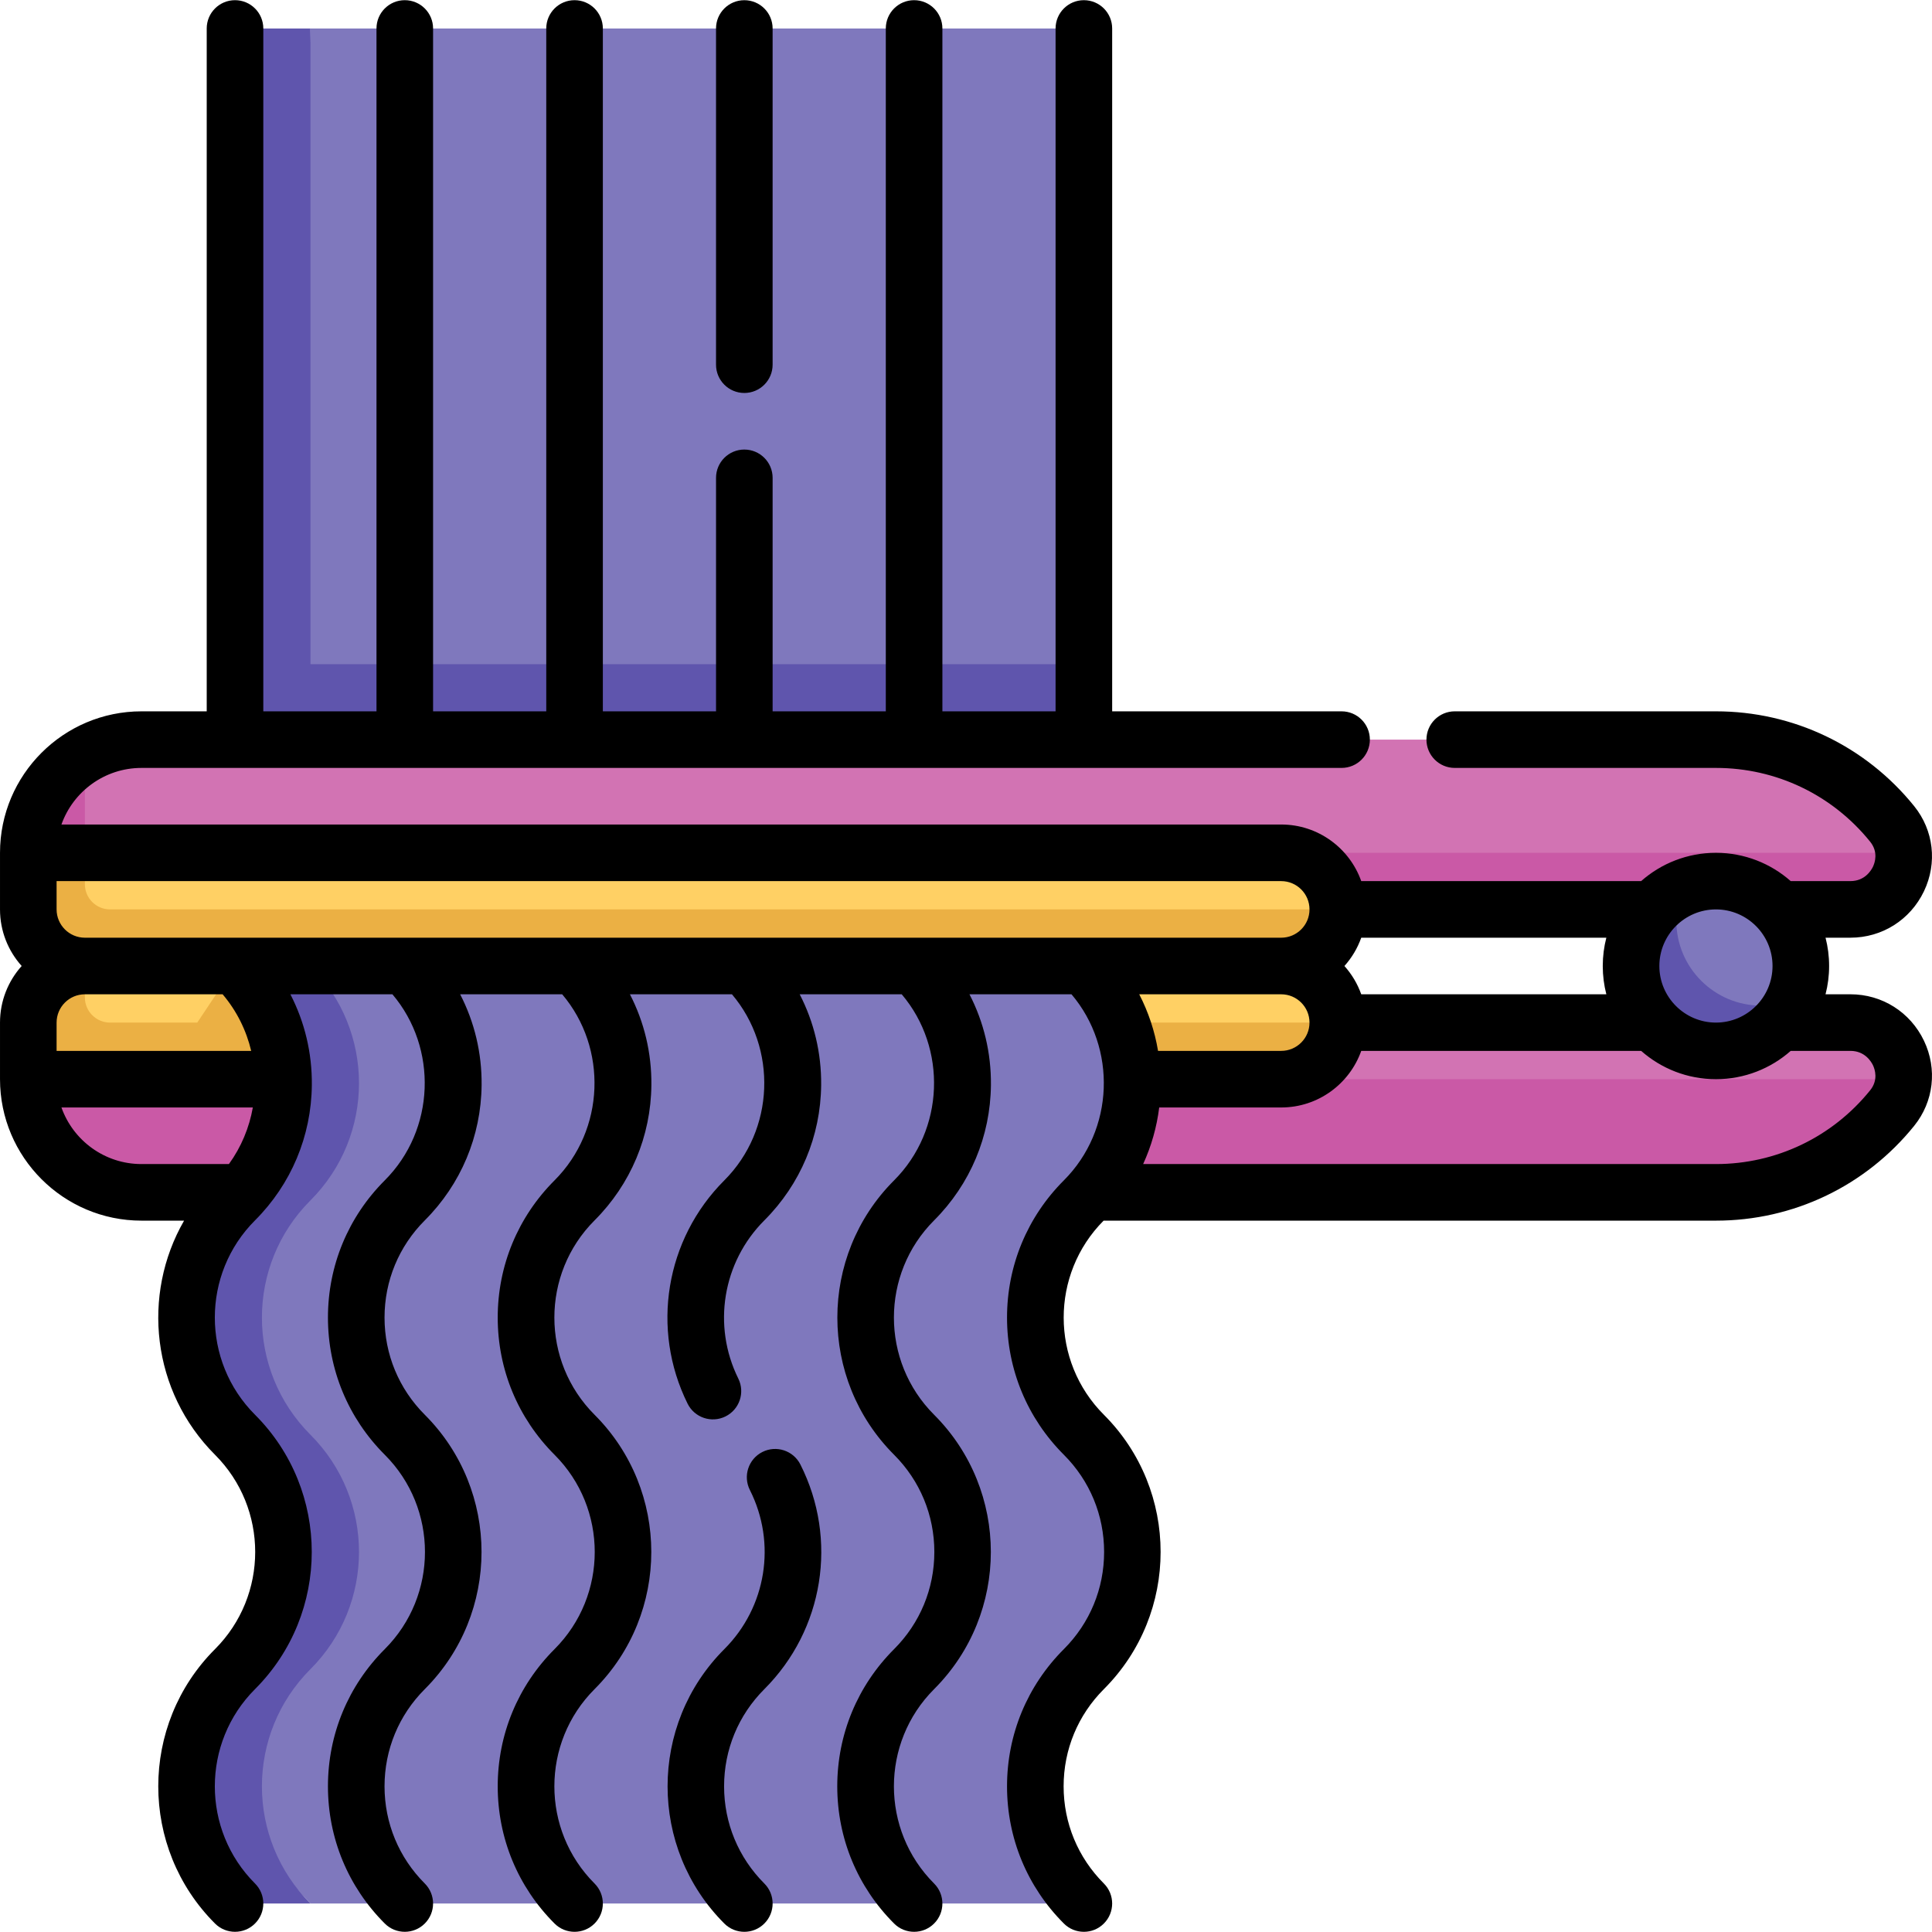 <svg id="Capa_1" enable-background="new 0 0 512.097 512.097" height="256pt" viewBox="0 0 512.097 512.097" width="256pt" xmlns="http://www.w3.org/2000/svg"><g><g><path d="m490.478 271.048h-153.089l-10 24.997 177.174-10c.488-7.555-5.43-14.997-14.085-14.997z" fill="#d273b3"/><path d="m337.389 271.048h-314.889l-15 15c0 16.569 13.431 30 30 30h417.328c18.871 0 35.708-8.712 46.707-22.334 1.906-2.36 2.857-5.022 3.029-7.669h-167.175z" fill="#ca59a6"/><path d="m339.597 256.048h-317.097l-5 20 337.097-5c0-8.284-6.716-15-15-15z" fill="#ffd064"/><path d="m22.5 264.379v-8.331c-8.284 0-15 6.716-15 15v15h332.097c8.284 0 15-6.716 15-15h-87.707l-204.6-15-10 15h-23.121c-3.683 0-6.669-2.985-6.669-6.669z" fill="#ebb044"/><path d="m287.29 256.048-20-30 20-50v-168.5h-205l-10 248.5c17.155 17.155 17.155 44.97 0 62.125s-17.155 44.97 0 62.125 17.155 44.97 0 62.125-7.155 44.97 10 62.125h205c-17.155-17.155-17.155-44.97 0-62.125s17.155-44.97 0-62.125-17.155-44.97 0-62.125c17.156-17.155 17.156-44.969 0-62.125z" fill="#7f78bd"/><path d="m82.29 442.423c17.155-17.155 17.155-44.97 0-62.125s-17.155-44.97 0-62.125 17.155-44.97 0-62.125l205-30v-50h-205v-168.5h-20v248.5c17.155 17.155 17.155 44.97 0 62.125s-17.155 44.97 0 62.125 17.155 44.97 0 62.125-17.155 44.97 0 62.125h20c-17.155-17.155-17.155-44.969 0-62.125z" fill="#5f55ad"/><path d="m454.827 196.048h-417.327c-5.466 0-10.586 1.469-15 4.023l-10 35.977 492.063-10c-.172-2.647-1.124-5.307-3.028-7.666-11-13.621-27.836-22.334-46.708-22.334z" fill="#d273b3"/><path d="m22.5 200.072c-8.964 5.188-15 14.874-15 25.977l15 15h467.978c8.656 0 14.575-7.444 14.085-15h-482.063z" fill="#ca59a6"/><path d="m339.597 226.048h-317.097l-5 20 337.097-5c0-8.284-6.716-15-15-15z" fill="#ffd064"/><path d="m22.5 234.379v-8.331h-15v15c0 8.284 6.716 15 15 15h317.097c8.284 0 15-6.716 15-15h-325.428c-3.683 0-6.669-2.985-6.669-6.669z" fill="#ebb044"/><path d="m454.827 233.548c-3.099 0-6.052.627-8.739 1.761-1.134 2.687-4.761 8.64-4.761 11.739 0 12.426 10.074 22.5 22.5 22.5 3.099 0 9.052-3.627 11.739-4.761 1.134-2.687 1.761-5.64 1.761-8.739 0-12.426-10.073-22.5-22.5-22.5z" fill="#7f78bd"/><path d="m444.327 244.048c0-3.099.627-6.052 1.761-8.739-8.085 3.411-13.761 11.412-13.761 20.739 0 12.426 10.074 22.5 22.5 22.5 9.327 0 17.328-5.675 20.739-13.761-2.687 1.134-5.64 1.761-8.739 1.761-12.426 0-22.5-10.073-22.5-22.5z" fill="#5f55ad"/></g><g><path d="m287.291 512.048c-1.92 0-3.839-.732-5.304-2.197-9.713-9.713-15.063-22.628-15.063-36.366s5.35-26.652 15.063-36.366c6.881-6.88 10.67-16.029 10.67-25.759s-3.789-18.879-10.67-25.759c-9.713-9.713-15.063-22.628-15.063-36.366s5.35-26.652 15.063-36.366c13.384-13.384 14.116-35.062 2.025-49.322h-27.046c3.8 7.358 5.773 15.581 5.688 24.082-.137 13.54-5.485 26.271-15.061 35.847-14.204 14.204-14.204 37.315 0 51.519 20.052 20.052 20.052 52.679 0 72.731-14.204 14.204-14.204 37.315 0 51.519 2.929 2.929 2.929 7.678 0 10.606-2.929 2.929-7.678 2.929-10.606 0-9.714-9.713-15.063-22.628-15.063-36.366s5.35-26.652 15.063-36.366c6.88-6.88 10.669-16.029 10.669-25.759s-3.789-18.879-10.669-25.759c-20.052-20.052-20.052-52.679 0-72.731 13.383-13.384 14.115-35.063 2.024-49.322h-27.045c3.8 7.358 5.773 15.581 5.688 24.082-.136 13.54-5.484 26.271-15.061 35.847-11.063 11.063-13.837 27.909-6.903 41.919 1.837 3.712.317 8.211-3.395 10.048-3.714 1.837-8.211.317-10.048-3.395-9.79-19.781-5.876-43.563 9.74-59.179 13.383-13.384 14.115-35.063 2.024-49.322h-27.045c3.8 7.358 5.773 15.581 5.688 24.082-.136 13.54-5.484 26.271-15.061 35.847-14.204 14.204-14.204 37.315 0 51.519 20.052 20.052 20.052 52.679 0 72.731-14.204 14.204-14.204 37.315 0 51.519 2.929 2.929 2.929 7.678 0 10.606-2.929 2.929-7.678 2.929-10.606 0-9.714-9.713-15.063-22.628-15.063-36.366s5.35-26.652 15.063-36.366c14.204-14.204 14.204-37.315 0-51.519-9.714-9.713-15.063-22.628-15.063-36.366s5.35-26.652 15.063-36.366c13.383-13.384 14.115-35.063 2.024-49.322h-27.045c3.8 7.358 5.773 15.581 5.688 24.082-.136 13.54-5.484 26.271-15.061 35.847-6.88 6.88-10.67 16.029-10.67 25.759s3.79 18.879 10.67 25.759c20.052 20.052 20.052 52.679 0 72.731-6.88 6.88-10.67 16.029-10.67 25.759s3.79 18.879 10.67 25.759c2.929 2.929 2.929 7.678 0 10.606-2.929 2.929-7.678 2.929-10.606 0-9.714-9.713-15.063-22.628-15.063-36.366s5.35-26.652 15.063-36.366c14.204-14.204 14.204-37.315 0-51.519-9.714-9.713-15.063-22.628-15.063-36.366s5.35-26.652 15.063-36.366c13.383-13.384 14.115-35.063 2.024-49.322h-27.045c3.8 7.358 5.773 15.581 5.688 24.082-.136 13.54-5.484 26.271-15.061 35.847-14.204 14.204-14.204 37.315 0 51.519 20.052 20.052 20.052 52.679 0 72.731-14.204 14.204-14.204 37.315 0 51.519 2.929 2.929 2.929 7.678 0 10.606-2.929 2.929-7.678 2.929-10.606 0-20.052-20.052-20.052-52.679 0-72.731 14.204-14.204 14.204-37.315 0-51.519-16.79-16.789-19.521-42.395-8.195-62.053h-11.292c-20.678 0-37.5-16.822-37.5-37.5v-15c0-5.757 2.173-11.017 5.743-15-3.57-3.983-5.743-9.243-5.743-15v-15c0-20.678 16.822-37.5 37.5-37.5h17.291v-181c0-4.142 3.358-7.5 7.5-7.5s7.5 3.358 7.5 7.5v181h30v-181c0-4.142 3.358-7.5 7.5-7.5s7.5 3.358 7.5 7.5v181h30v-181c0-4.142 3.358-7.5 7.5-7.5s7.5 3.358 7.5 7.5v181h30v-61.887c0-4.142 3.358-7.5 7.5-7.5s7.5 3.358 7.5 7.5v61.887h30v-181c0-4.142 3.358-7.5 7.5-7.5s7.5 3.358 7.5 7.5v181h30v-181c0-4.142 3.357-7.5 7.5-7.5s7.5 3.358 7.5 7.5v181h60.807c4.143 0 7.5 3.358 7.5 7.5s-3.357 7.5-7.5 7.5h-318.098c-9.778 0-18.12 6.27-21.215 15h323.312c9.778 0 18.119 6.27 21.215 15h74.192c5.29-4.666 12.231-7.5 19.823-7.5s14.533 2.834 19.823 7.5h15.827c3.853 0 5.537-2.899 5.962-3.788.519-1.086 1.485-3.909-.741-6.666-10.029-12.422-24.926-19.546-40.871-19.546h-69.23c-4.143 0-7.5-3.358-7.5-7.5s3.357-7.5 7.5-7.5h69.23c20.5 0 39.65 9.157 52.541 25.123 5.187 6.421 6.185 15.065 2.605 22.556-3.632 7.6-11.102 12.321-19.496 12.321h-6.6c.619 2.398.949 4.911.949 7.5s-.33 5.102-.949 7.5h6.6c8.395 0 15.864 4.721 19.496 12.321 3.579 7.491 2.581 16.135-2.605 22.557-12.891 15.965-32.041 25.122-52.541 25.122h-162.305c-14.131 14.21-14.107 37.267.072 51.447 20.052 20.052 20.052 52.679 0 72.731-6.881 6.88-10.67 16.029-10.67 25.759s3.789 18.879 10.67 25.759c2.929 2.929 2.929 7.678 0 10.606-1.465 1.469-3.385 2.201-5.303 2.201zm15.71-203.5h151.826c15.945 0 30.842-7.124 40.871-19.545 2.227-2.757 1.26-5.581.741-6.667-.425-.889-2.109-3.788-5.962-3.788h-15.827c-5.29 4.666-12.231 7.5-19.823 7.5s-14.533-2.834-19.823-7.5h-74.192c-3.096 8.73-11.437 15-21.215 15h-32.338c-.651 5.229-2.09 10.276-4.258 15zm-286.716-15c3.095 8.73 11.437 15 21.215 15h23.176c3.284-4.529 5.399-9.676 6.339-15zm290.666-15h32.646c4.136 0 7.5-3.364 7.5-7.5s-3.364-7.5-7.5-7.5h-37.631c2.427 4.699 4.109 9.75 4.985 15zm-291.951 0h51.581c-1.283-5.403-3.805-10.561-7.569-15h-36.512c-4.136 0-7.5 3.364-7.5 7.5zm439.828-37.5c-8.271 0-15 6.729-15 15s6.729 15 15 15 15-6.729 15-15-6.73-15-15-15zm-94.016 22.5h64.965c-.619-2.398-.949-4.911-.949-7.5s.33-5.102.949-7.5h-64.965c-.99 2.793-2.519 5.335-4.458 7.5 1.939 2.166 3.468 4.707 4.458 7.5zm-338.312-15h317.097c4.136 0 7.5-3.364 7.5-7.5s-3.364-7.5-7.5-7.5h-324.597v7.5c0 4.136 3.364 7.5 7.5 7.5zm174.791 263.5c-1.919 0-3.839-.732-5.303-2.197-20.052-20.052-20.052-52.679 0-72.731 11.157-11.157 13.878-28.107 6.773-42.179-1.867-3.698-.383-8.208 3.314-10.076 3.699-1.866 8.208-.383 10.076 3.314 10.033 19.868 6.192 43.798-9.556 59.547-6.88 6.88-10.67 16.029-10.67 25.759s3.79 18.879 10.67 25.759c2.929 2.929 2.929 7.678 0 10.606-1.466 1.466-3.385 2.198-5.304 2.198zm0-407.887c-4.142 0-7.5-3.358-7.5-7.5v-89.113c0-4.142 3.358-7.5 7.5-7.5s7.5 3.358 7.5 7.5v89.113c0 4.142-3.358 7.5-7.5 7.5z"/></g></g></svg>